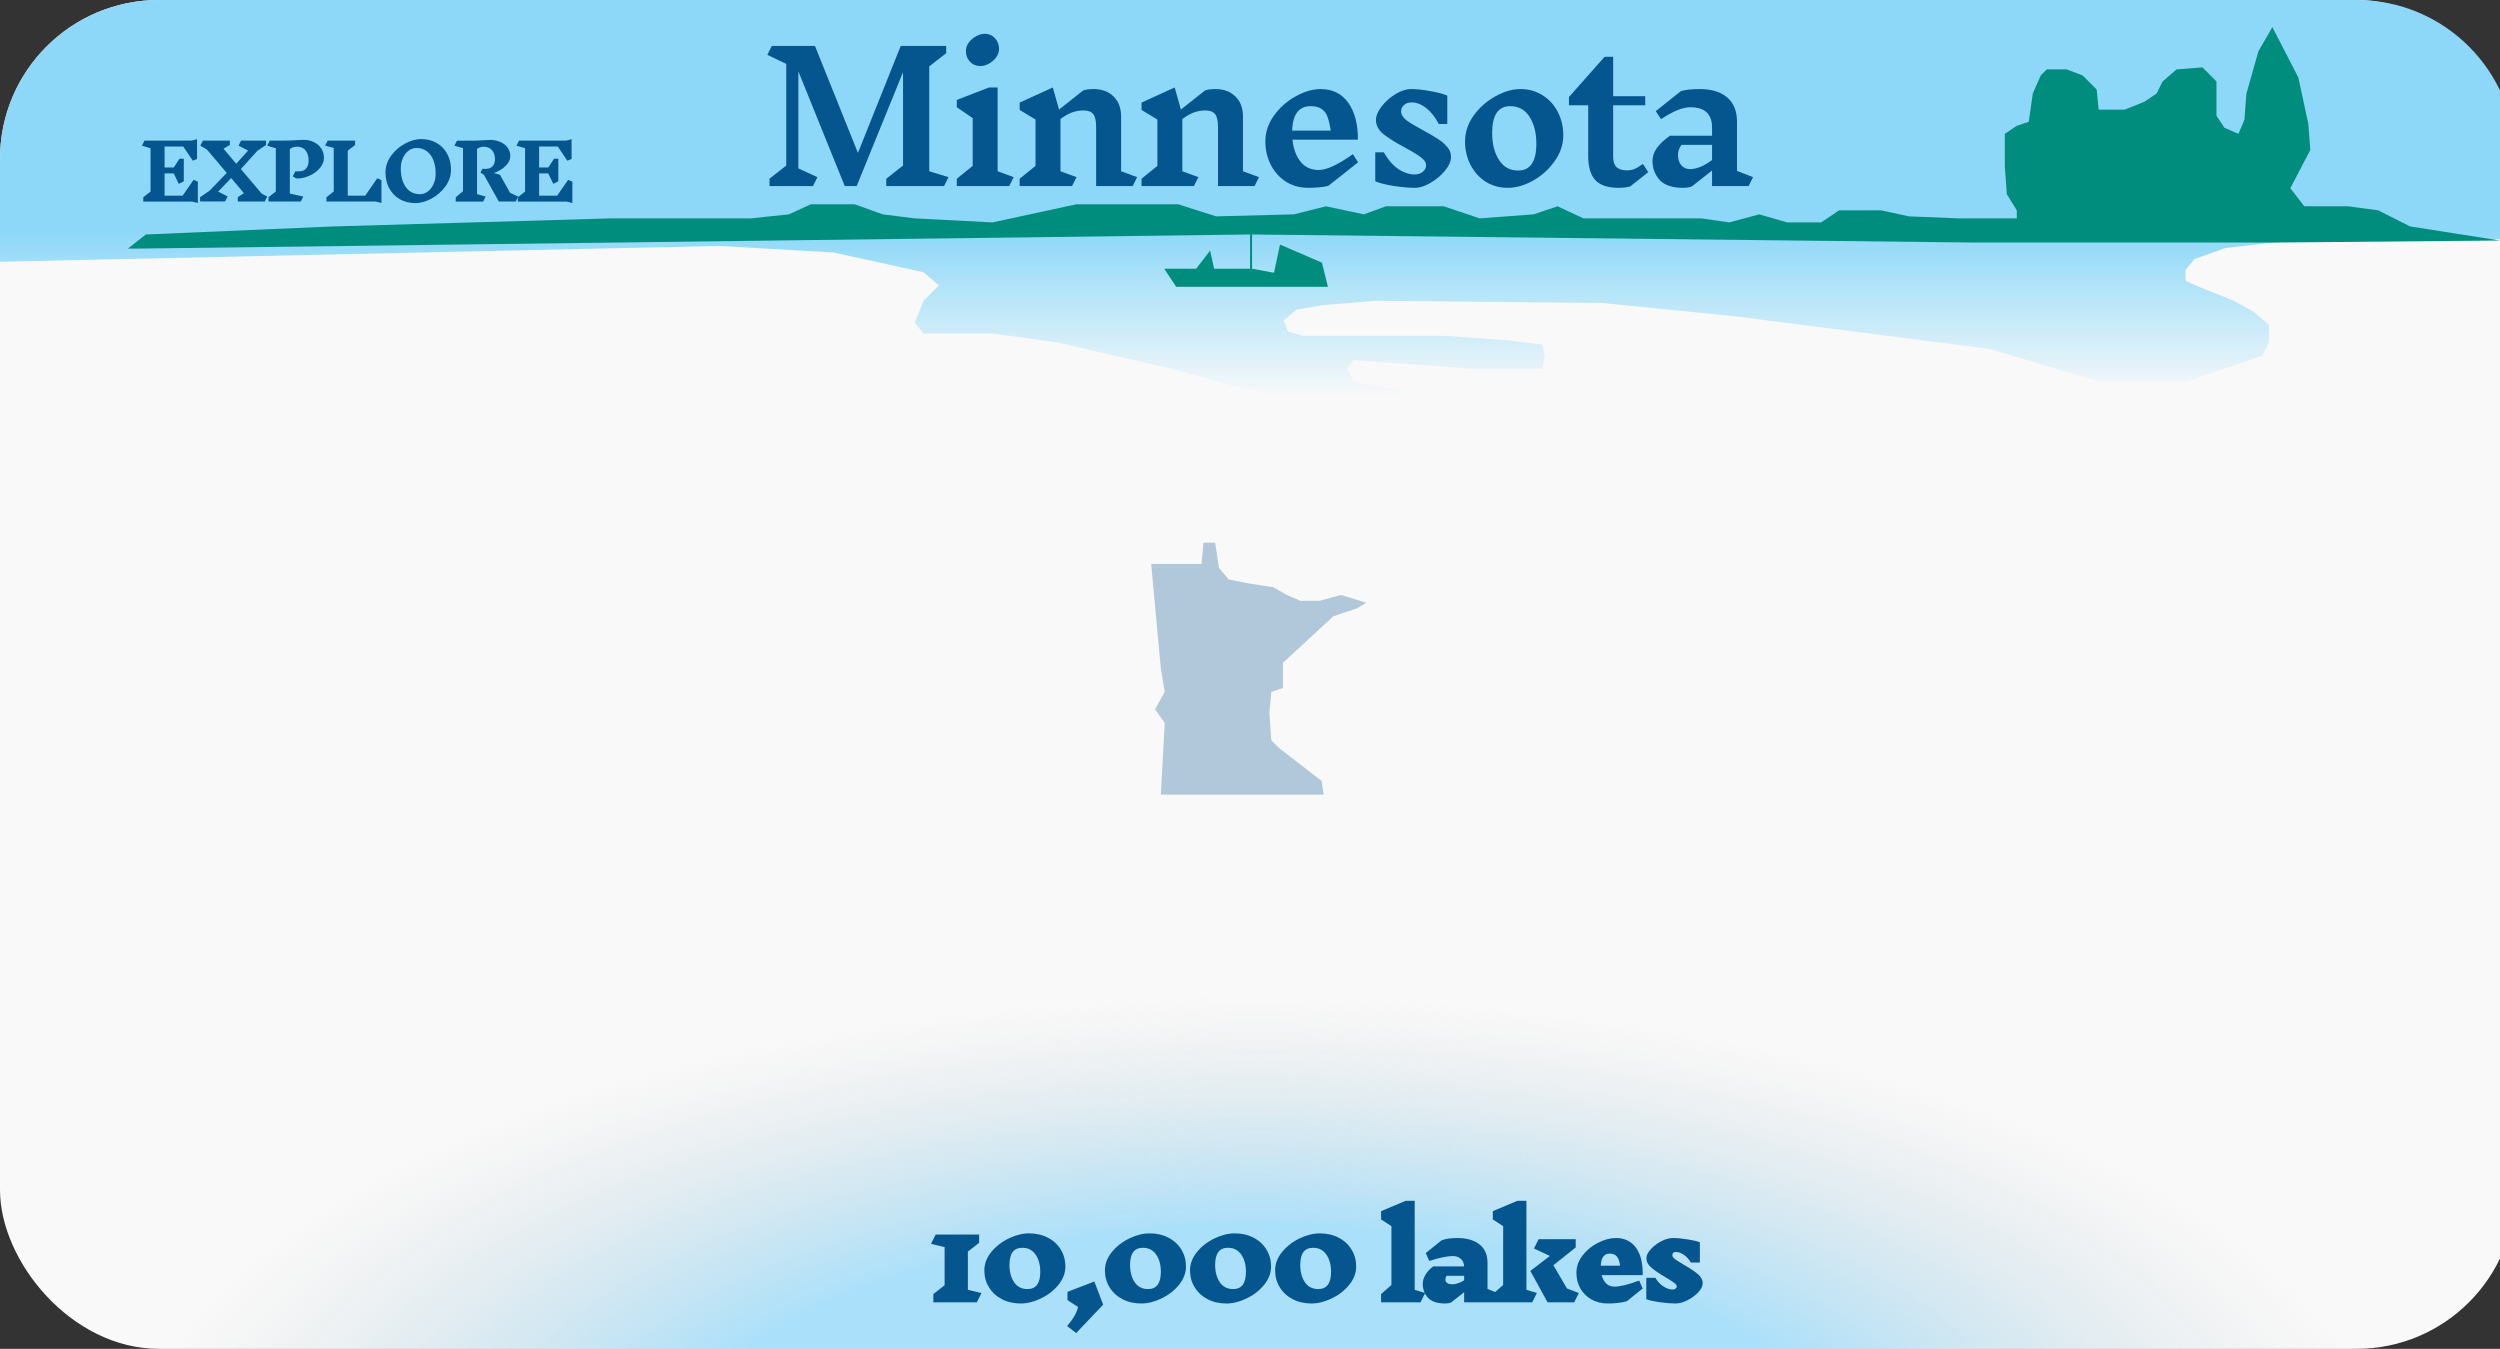 <svg width="645" height="348" viewBox="0 0 645 348" fill="none" xmlns="http://www.w3.org/2000/svg">
<rect x="0" y="0" width="645" height="348" fill="#333333" stroke="none"/>
<rect width="649" height="348" rx="41" fill="#F9F9F9"/>
<path fill-rule="evenodd" clip-rule="evenodd" d="M605.286 348H43.714C78.013 295.507 190.735 257 324.5 257C458.265 257 570.987 295.507 605.286 348Z" fill="url(#paint0_radial_1057_531)"/>
<path d="M252.02 336H240.8V333.87L243.71 331.59V321.75L240.2 320.91L241.4 318.51H252.62V320.64L249.71 322.92V332.76L253.22 333.6L252.02 336ZM265.48 318.21C267.3 318.21 268.92 318.58 270.34 319.32C271.78 320.06 272.89 321.08 273.67 322.38C274.47 323.68 274.87 325.13 274.87 326.73C274.87 328.45 274.26 330.05 273.04 331.53C271.84 332.99 270.34 334.15 268.54 335.01C266.74 335.87 265.01 336.3 263.35 336.3C261.53 336.3 259.91 335.93 258.49 335.19C257.07 334.45 255.96 333.43 255.16 332.13C254.36 330.83 253.96 329.38 253.96 327.78C253.96 326.06 254.56 324.47 255.76 323.01C256.98 321.53 258.49 320.36 260.29 319.5C262.09 318.64 263.82 318.21 265.48 318.21ZM263.74 321.93C261.54 321.93 260.44 323.4 260.44 326.34C260.44 328.14 260.84 329.63 261.64 330.81C262.44 331.99 263.59 332.58 265.09 332.58C267.29 332.58 268.39 331.1 268.39 328.14C268.39 326.34 267.99 324.86 267.19 323.7C266.39 322.52 265.24 321.93 263.74 321.93ZM277.656 343.92L275.316 342.12C276.156 341.12 276.786 340.25 277.206 339.51C277.646 338.77 277.956 338 278.136 337.2L275.406 335.43V333.3L282.336 330.63L284.616 336.6L277.656 343.92ZM296.59 318.21C298.41 318.21 300.03 318.58 301.45 319.32C302.89 320.06 304 321.08 304.78 322.38C305.58 323.68 305.98 325.13 305.98 326.73C305.98 328.45 305.37 330.05 304.15 331.53C302.95 332.99 301.45 334.15 299.65 335.01C297.85 335.87 296.12 336.3 294.46 336.3C292.64 336.3 291.02 335.93 289.6 335.19C288.18 334.45 287.07 333.43 286.27 332.13C285.47 330.83 285.07 329.38 285.07 327.78C285.07 326.06 285.67 324.47 286.87 323.01C288.09 321.53 289.6 320.36 291.4 319.5C293.2 318.64 294.93 318.21 296.59 318.21ZM294.85 321.93C292.65 321.93 291.55 323.4 291.55 326.34C291.55 328.14 291.95 329.63 292.75 330.81C293.55 331.99 294.7 332.58 296.2 332.58C298.4 332.58 299.5 331.1 299.5 328.14C299.5 326.34 299.1 324.86 298.3 323.7C297.5 322.52 296.35 321.93 294.85 321.93ZM318.546 318.21C320.366 318.21 321.986 318.58 323.406 319.32C324.846 320.06 325.956 321.08 326.736 322.38C327.536 323.68 327.936 325.13 327.936 326.73C327.936 328.45 327.326 330.05 326.106 331.53C324.906 332.99 323.406 334.15 321.606 335.01C319.806 335.87 318.076 336.3 316.416 336.3C314.596 336.3 312.976 335.93 311.556 335.19C310.136 334.45 309.026 333.43 308.226 332.13C307.426 330.83 307.026 329.38 307.026 327.78C307.026 326.06 307.626 324.47 308.826 323.01C310.046 321.53 311.556 320.36 313.356 319.5C315.156 318.64 316.886 318.21 318.546 318.21ZM316.806 321.93C314.606 321.93 313.506 323.4 313.506 326.34C313.506 328.14 313.906 329.63 314.706 330.81C315.506 331.99 316.656 332.58 318.156 332.58C320.356 332.58 321.456 331.1 321.456 328.14C321.456 326.34 321.056 324.86 320.256 323.7C319.456 322.52 318.306 321.93 316.806 321.93ZM340.502 318.21C342.322 318.21 343.942 318.58 345.362 319.32C346.802 320.06 347.912 321.08 348.692 322.38C349.492 323.68 349.892 325.13 349.892 326.73C349.892 328.45 349.282 330.05 348.062 331.53C346.862 332.99 345.362 334.15 343.562 335.01C341.762 335.87 340.032 336.3 338.372 336.3C336.552 336.3 334.932 335.93 333.512 335.19C332.092 334.45 330.982 333.43 330.182 332.13C329.382 330.83 328.982 329.38 328.982 327.78C328.982 326.06 329.582 324.47 330.782 323.01C332.002 321.53 333.512 320.36 335.312 319.5C337.112 318.64 338.842 318.21 340.502 318.21ZM338.762 321.93C336.562 321.93 335.462 323.4 335.462 326.34C335.462 328.14 335.862 329.63 336.662 330.81C337.462 331.99 338.612 332.58 340.112 332.58C342.312 332.58 343.412 331.1 343.412 328.14C343.412 326.34 343.012 324.86 342.212 323.7C341.412 322.52 340.262 321.93 338.762 321.93ZM366.488 336H356.318V333.87L358.988 331.53V316.35L356.318 314.61V312.48L362.648 309.81H364.988V332.76L367.688 333.6L366.488 336ZM385.25 336H377.75V333.39L374.36 336.06C373.96 336.22 373.46 336.3 372.86 336.3C370.82 336.3 369.34 335.81 368.42 334.83C367.52 333.83 367.07 332.63 367.07 331.23C367.07 330.43 367.3 329.65 367.76 328.89C368.22 328.11 368.89 327.39 369.77 326.73H377.75C377.69 325.85 377.39 325.19 376.85 324.75C376.31 324.29 375.63 324.06 374.81 324.06C373.43 324.06 371.41 324.48 368.75 325.32L367.85 323.28L371.96 319.98C373.06 319.6 374.38 319.41 375.92 319.41C378.4 319.41 380.33 319.96 381.71 321.06C383.09 322.14 383.78 323.73 383.78 325.83V332.55L386.45 333.6L385.25 336ZM374.69 331.35C375.57 331.35 376.59 331.01 377.75 330.33V329.16H373.19C373.09 329.34 373.02 329.5 372.98 329.64C372.94 329.76 372.92 329.92 372.92 330.12C372.92 330.5 373.07 330.8 373.37 331.02C373.69 331.24 374.14 331.35 374.72 331.35H374.69ZM396.512 333.6L395.312 336H385.142V333.87L387.812 331.53V316.35L385.142 314.61V312.48L391.472 309.81H393.812V332.76L396.512 333.6ZM406.142 336H399.272L394.832 327.9L399.872 324.03L395.762 322.11L396.962 319.71H406.532V321.84L400.772 326.43L404.282 332.43L407.342 333.6L406.142 336ZM416.913 319.41C419.133 319.41 420.853 320.24 422.073 321.9C423.293 323.56 423.873 325.92 423.813 328.98H413.223C413.463 329.9 413.863 330.63 414.423 331.17C414.983 331.69 415.693 331.95 416.553 331.95C417.973 331.95 420.093 331.43 422.913 330.39L423.813 332.43L419.703 335.73C418.343 336.11 416.713 336.3 414.813 336.3C413.253 336.3 411.853 335.96 410.613 335.28C409.393 334.58 408.433 333.63 407.733 332.43C407.053 331.21 406.713 329.86 406.713 328.38C406.713 326.78 407.243 325.29 408.303 323.91C409.363 322.53 410.693 321.44 412.293 320.64C413.893 319.82 415.443 319.41 416.943 319.41H416.913ZM415.323 323.43C414.583 323.43 414.023 323.69 413.643 324.21C413.263 324.71 413.053 325.49 413.013 326.55H417.963C417.863 325.49 417.603 324.71 417.183 324.21C416.763 323.69 416.133 323.43 415.293 323.43H415.323ZM432.6 331.86C432.6 331.58 432.37 331.28 431.91 330.96C431.47 330.62 430.76 330.16 429.78 329.58C428.2 328.66 426.97 327.83 426.09 327.09C425.21 326.35 424.77 325.53 424.77 324.63C424.77 323.91 425.14 323.14 425.88 322.32C426.62 321.5 427.52 320.81 428.58 320.25C429.66 319.69 430.65 319.41 431.55 319.41C432.65 319.41 433.93 319.53 435.39 319.77C436.85 319.99 437.91 320.24 438.57 320.52V325.74H436.23C435.75 324.9 435.16 324.24 434.46 323.76C433.76 323.26 433.05 323.01 432.33 323.01C432.05 323.01 431.83 323.09 431.67 323.25C431.53 323.41 431.46 323.61 431.46 323.85C431.46 324.17 431.69 324.51 432.15 324.87C432.63 325.21 433.38 325.68 434.4 326.28C435.94 327.16 437.14 327.96 438 328.68C438.86 329.4 439.29 330.2 439.29 331.08C439.29 331.82 438.91 332.6 438.15 333.42C437.39 334.22 436.46 334.9 435.36 335.46C434.26 336.02 433.25 336.3 432.33 336.3C431.17 336.3 429.79 336.19 428.19 335.97C426.59 335.73 425.44 335.47 424.74 335.19V329.67H427.08C427.64 330.61 428.33 331.35 429.15 331.89C429.97 332.43 430.78 332.7 431.58 332.7C431.88 332.7 432.12 332.62 432.3 332.46C432.5 332.3 432.6 332.1 432.6 331.86Z" fill="#05568E"/>
<path fill-rule="evenodd" clip-rule="evenodd" d="M0 67.536L185.614 63.446L215.06 65.145L238.277 70.24L242.241 73.636L238.277 77.599L236.012 83.26L238.277 86.091H244.506H256.398L272.819 88.355L302.265 95.149L322.651 100.81L349.265 111L362.289 106.471V100.81L349.265 98.545L347.566 95.149L349.265 92.884L379.843 95.149H397.964L398.53 91.752L397.964 88.921L388.904 87.789L373.048 86.657H345.301H336.241L332.277 85.525L331.145 82.694L334.542 79.864L341.337 78.731L354.928 77.599L413.253 78.165L447.229 81.562L513.482 90.054L541.795 98.545H563.88L583.699 91.752L585.398 88.355V83.826L581.434 80.43L576.337 77.599L567.843 74.203L563.88 72.504V69.674L566.145 66.843L574.072 64.012L593.325 61.748H649V41C649 18.356 630.644 0 608 0H41C18.356 0 0 18.356 0 41V67.536Z" fill="url(#paint1_linear_1057_531)"/>
<path d="M243.564 48H228.66V46.114L232.984 42.71V18.606L221.024 48H217.942L205.982 18.422V43.446L210.904 45.7L209.754 48H198.53V46.114L202.854 42.71V16.49L197.978 14.144L199.128 11.844H210.26L221.346 39.444L232.386 11.844H244.116V13.73L239.746 17.134V44.182L244.714 45.7L243.564 48ZM260.381 48H246.857V46.114L250.951 42.802V30.474L246.857 27.668V25.782L255.183 22.562H257.391V44.182L261.531 45.7L260.381 48ZM254.033 8.716C255.106 8.716 255.996 9.099 256.701 9.866C257.406 10.602 257.759 11.522 257.759 12.626C257.759 13.393 257.498 14.129 256.977 14.834C256.486 15.509 255.858 16.045 255.091 16.444C254.355 16.843 253.634 17.042 252.929 17.042C251.856 17.042 250.966 16.674 250.261 15.938C249.556 15.202 249.203 14.282 249.203 13.178C249.203 12.381 249.448 11.645 249.939 10.97C250.46 10.295 251.089 9.759 251.825 9.36C252.592 8.931 253.328 8.716 254.033 8.716ZM292.234 48H282.804V32.82C282.804 31.195 282.559 30.075 282.068 29.462C281.577 28.818 280.719 28.496 279.492 28.496C278.572 28.496 277.652 28.649 276.732 28.956C275.812 29.263 274.769 29.845 273.604 30.704V44.182L277.744 45.7L276.594 48H263.07V46.114L267.164 42.802V30.842L263.07 28.358V26.472L271.626 22.562L273.236 28.266L279.446 23.344C280.09 23.099 280.979 22.976 282.114 22.976C284.291 22.976 286.024 23.62 287.312 24.908C288.6 26.165 289.244 27.883 289.244 30.06V44.182L293.384 45.7L292.234 48ZM323.676 48H314.246V32.82C314.246 31.195 314.001 30.075 313.51 29.462C313.019 28.818 312.161 28.496 310.934 28.496C310.014 28.496 309.094 28.649 308.174 28.956C307.254 29.263 306.211 29.845 305.046 30.704V44.182L309.186 45.7L308.036 48H294.512V46.114L298.606 42.802V30.842L294.512 28.358V26.472L303.068 22.562L304.678 28.266L310.888 23.344C311.532 23.099 312.421 22.976 313.556 22.976C315.733 22.976 317.466 23.62 318.754 24.908C320.042 26.165 320.686 27.883 320.686 30.06V44.182L324.826 45.7L323.676 48ZM342.701 47.954C341.29 48.291 339.557 48.46 337.503 48.46C335.387 48.46 333.485 47.939 331.799 46.896C330.143 45.823 328.839 44.381 327.889 42.572C326.938 40.732 326.463 38.708 326.463 36.5C326.463 34.108 327.199 31.885 328.671 29.83C330.173 27.745 332.044 26.089 334.283 24.862C336.521 23.605 338.683 22.976 340.769 22.976C343.805 22.976 346.166 24.157 347.853 26.518C349.539 28.879 350.367 32.053 350.337 36.04H333.455C333.7 38.371 334.39 40.257 335.525 41.698C336.69 43.139 338.254 43.86 340.217 43.86C342.271 43.86 345.215 42.495 349.049 39.766L350.383 41.882L342.701 47.954ZM338.147 27.392C335.111 27.392 333.516 29.493 333.363 33.694H343.345C343.099 32.191 342.823 31.026 342.517 30.198C342.241 29.339 341.75 28.665 341.045 28.174C340.37 27.653 339.404 27.392 338.147 27.392ZM367.927 42.664C367.927 41.928 367.467 41.223 366.547 40.548C365.657 39.873 364.293 39.045 362.453 38.064C360.061 36.776 358.221 35.626 356.933 34.614C355.645 33.571 355.001 32.36 355.001 30.98C355.001 29.876 355.491 28.695 356.473 27.438C357.454 26.181 358.65 25.123 360.061 24.264C361.502 23.405 362.821 22.976 364.017 22.976C365.489 22.976 367.191 23.16 369.123 23.528C371.085 23.865 372.511 24.249 373.401 24.678V31.992H371.193C370.303 30.244 369.23 28.879 367.973 27.898C366.746 26.917 365.489 26.426 364.201 26.426C363.373 26.426 362.713 26.656 362.223 27.116C361.732 27.545 361.487 28.082 361.487 28.726C361.487 29.554 361.947 30.321 362.867 31.026C363.817 31.731 365.243 32.59 367.145 33.602C368.739 34.461 369.997 35.197 370.917 35.81C371.867 36.393 372.68 37.083 373.355 37.88C374.029 38.647 374.367 39.505 374.367 40.456C374.367 41.591 373.845 42.787 372.803 44.044C371.791 45.271 370.549 46.313 369.077 47.172C367.635 48.031 366.301 48.46 365.075 48.46C363.48 48.46 361.594 48.291 359.417 47.954C357.27 47.586 355.737 47.187 354.817 46.758V39.306H357.025C358.037 41.115 359.248 42.526 360.659 43.538C362.1 44.519 363.541 45.01 364.983 45.01C365.841 45.01 366.547 44.78 367.099 44.32C367.651 43.86 367.927 43.308 367.927 42.664ZM392.288 22.976C394.404 22.976 396.305 23.513 397.992 24.586C399.679 25.629 400.982 27.055 401.902 28.864C402.853 30.673 403.328 32.682 403.328 34.89C403.328 37.282 402.577 39.521 401.074 41.606C399.602 43.691 397.747 45.363 395.508 46.62C393.269 47.847 391.107 48.46 389.022 48.46C386.906 48.46 385.005 47.939 383.318 46.896C381.662 45.823 380.359 44.381 379.408 42.572C378.457 40.732 377.982 38.708 377.982 36.5C377.982 34.108 378.718 31.885 380.19 29.83C381.693 27.745 383.563 26.089 385.802 24.862C388.041 23.605 390.203 22.976 392.288 22.976ZM389.62 27.392C388.087 27.392 386.921 27.975 386.124 29.14C385.357 30.305 384.974 32.023 384.974 34.292C384.974 37.083 385.557 39.398 386.722 41.238C387.887 43.078 389.543 43.998 391.69 43.998C394.818 43.998 396.382 41.683 396.382 37.052C396.382 34.292 395.799 31.992 394.634 30.152C393.469 28.312 391.797 27.392 389.62 27.392ZM420.609 48.092C419.781 48.337 418.769 48.46 417.573 48.46C414.843 48.46 412.85 47.801 411.593 46.482C410.366 45.133 409.753 43.063 409.753 40.272V27.162H404.785V25.046L413.985 14.65H416.193V24.816H424.473V27.162H416.193V40.456C416.193 41.683 416.484 42.572 417.067 43.124C417.68 43.676 418.585 43.952 419.781 43.952C420.425 43.952 421.038 43.845 421.621 43.63C422.234 43.385 422.985 42.94 423.875 42.296L425.255 44.412L420.609 48.092ZM451.139 48H441.709V43.998L436.511 48.092C435.898 48.337 435.131 48.46 434.211 48.46C431.451 48.46 429.442 47.785 428.185 46.436C426.958 45.056 426.345 43.4 426.345 41.468C426.345 40.333 426.728 39.229 427.495 38.156C428.292 37.052 429.412 36.009 430.853 35.028H441.709V32.912C441.709 29.416 439.838 27.668 436.097 27.668C434.134 27.668 431.62 28.695 428.553 30.75L427.173 28.68L433.705 23.482C434.993 23.145 436.603 22.976 438.535 22.976C441.571 22.976 443.932 23.697 445.619 25.138C447.306 26.579 448.149 28.68 448.149 31.44V44.09L452.289 45.7L451.139 48ZM436.005 43.63C437.722 43.63 439.624 42.848 441.709 41.284V37.374H433.843C433.23 38.11 432.923 38.999 432.923 40.042C432.923 41.054 433.199 41.913 433.751 42.618C434.334 43.293 435.085 43.63 436.005 43.63Z" fill="#05568E"/>
<path d="M341.5 205H299.5L300.5 186.5L298 183L300.5 178.5L299.5 172.5L297 145.5H310L310.5 140H313.5L314.5 146.5L317 149.5L322 150.5L328.5 151.5L332 153.5L335.5 155H340.5L346 153.5L352.5 155.5L350 157L344 159L331 171V177.5L328 178.5L327.5 184L328 191L330 193L341 201.5L341.5 205Z" fill="#05568E" fill-opacity="0.3"/>
<path d="M49.6 52.02H36.96V50.9L38.84 49.42V38.24L36.62 37.58L37.28 36.28H49.4L50.84 35.92V41.02L49.74 41.46L47.28 37.8H42.46V43.2H44.84L46.3 40.96H47.42V46.78L46.12 47.44L44.82 44.74H42.46V50.48H47.12L49.94 46.4L51.04 46.86V52.38L49.6 52.02ZM68.306 52H61.346V50.88L62.926 49.84L59.646 45.94L56.286 49.44L58.726 50.68L58.066 51.98H51.626V50.86L54.006 49.26L58.506 44.62L53.366 38.56L51.686 37.58L52.346 36.28H59.306V37.4L57.666 38.36L60.946 42.26L64.006 38.84L61.546 37.58L62.186 36.28H68.646V37.4L66.406 38.9L62.146 43.62L67.506 49.94L68.946 50.7L68.306 52ZM77.321 44.18C78.028 44.18 78.588 43.933 79.001 43.44C79.414 42.947 79.621 42.267 79.621 41.4C79.621 40.347 79.368 39.493 78.861 38.84C78.354 38.173 77.608 37.84 76.621 37.84C75.968 37.84 75.354 38.04 74.781 38.44V49.94L78.261 50.7L77.601 52H69.281V50.88L71.161 49.4V38.26L68.941 37.58L69.601 36.28H72.921C74.108 36.28 75.274 36.24 76.421 36.16C77.274 36.107 77.901 36.08 78.301 36.08C79.341 36.08 80.261 36.287 81.061 36.7C81.861 37.1 82.481 37.653 82.921 38.36C83.361 39.067 83.581 39.853 83.581 40.72C83.581 41.68 83.214 42.58 82.481 43.42C81.748 44.26 80.821 44.92 79.701 45.4C78.581 45.88 77.488 46.093 76.421 46.04L75.541 45.5L76.201 44.2H77.321V44.18ZM96.981 52H84.221V50.88L86.101 49.4V38.16L83.881 37.58L84.541 36.28H91.621V37.4L89.721 38.88V50.48H94.221L97.321 46L98.421 46.46V52.36L96.981 52ZM108.618 35.88C110.152 35.88 111.505 36.22 112.678 36.9C113.852 37.58 114.758 38.52 115.398 39.72C116.038 40.92 116.358 42.28 116.358 43.8C116.358 45.36 115.872 46.8 114.898 48.12C113.925 49.44 112.718 50.487 111.278 51.26C109.852 52.02 108.492 52.4 107.198 52.4C105.665 52.4 104.312 52.067 103.138 51.4C101.978 50.72 101.072 49.78 100.418 48.58C99.778 47.38 99.458 46.02 99.458 44.5C99.458 42.94 99.938 41.5 100.898 40.18C101.872 38.847 103.078 37.8 104.518 37.04C105.958 36.267 107.325 35.88 108.618 35.88ZM107.458 38.18C106.712 38.18 106.025 38.413 105.398 38.88C104.785 39.347 104.298 39.987 103.938 40.8C103.578 41.613 103.398 42.527 103.398 43.54C103.398 44.74 103.578 45.84 103.938 46.84C104.312 47.827 104.865 48.62 105.598 49.22C106.345 49.807 107.265 50.1 108.358 50.1C109.092 50.1 109.765 49.867 110.378 49.4C111.005 48.933 111.498 48.293 111.858 47.48C112.218 46.667 112.398 45.753 112.398 44.74C112.398 43.527 112.218 42.427 111.858 41.44C111.498 40.453 110.945 39.667 110.198 39.08C109.465 38.48 108.552 38.18 107.458 38.18ZM133.038 52H128.698L124.838 45.08L123.958 44.54L124.458 43.56H125.378C126.098 43.56 126.664 43.34 127.078 42.9C127.491 42.46 127.698 41.84 127.698 41.04C127.698 40.107 127.444 39.347 126.938 38.76C126.444 38.16 125.718 37.86 124.758 37.86C124.158 37.86 123.598 38.047 123.078 38.42V50.08L125.298 50.72L124.658 52.02H117.578V50.9L119.458 49.32V38.22L117.238 37.6L117.898 36.3H121.218C122.378 36.3 123.518 36.26 124.638 36.18C125.438 36.127 126.038 36.1 126.438 36.1C127.464 36.1 128.371 36.287 129.158 36.66C129.958 37.02 130.571 37.513 130.998 38.14C131.438 38.767 131.658 39.467 131.658 40.24C131.658 41.173 131.244 42.04 130.418 42.84C129.591 43.64 128.584 44.24 127.398 44.64L128.998 45.1L131.598 49.74L133.678 50.7L133.038 52ZM146.231 52.02H133.591V50.9L135.471 49.42V38.24L133.251 37.58L133.911 36.28H146.031L147.471 35.92V41.02L146.371 41.46L143.911 37.8H139.091V43.2H141.471L142.931 40.96H144.051V46.78L142.751 47.44L141.451 44.74H139.091V50.48H143.751L146.571 46.4L147.671 46.86V52.38L146.231 52.02Z" fill="#05568E"/>
<path d="M322.515 60.496L36.091 64.132H33L37.636 60.496L86.061 58.419L157.667 56.341H193.727L203.515 55.302L209.182 52.705H220.515L227.727 55.302L235.97 56.341L256.061 57.38L277.697 52.705H303.97L313.758 55.822L333.848 55.302L342.091 53.225L351.879 55.302L357.545 53.225H372.485L381.758 56.341L395.667 55.302L401.848 53.225L408.545 56.341H415.758H438.939L446.151 57.38L453.879 55.302L461.091 57.38H469.848L474.485 54.264H485.303L492.515 55.822L505.394 56.341H520.333V54.264L517.758 50.108L517.242 42.837V37.643V34.527L520.333 32.45L523.424 31.411L524.455 24.14L526.515 19.465L528.061 17.907H533.212L537.333 19.465L540.939 23.101L541.455 28.295H548.151L553.303 26.217L556.394 24.14L557.939 21.023L561.545 17.907L568.242 17.388L571.848 21.023V29.853L573.909 32.969L577.515 34.527L579.061 30.892L579.576 24.14L582.667 13.233L586.273 7L592.97 19.985L595.545 31.93L596.061 38.682L590.909 48.55L594.515 53.225H605.848L613.576 54.264L621.818 58.419L645 62.054L587.303 62.574H509.515L323.03 60.496V69.326L328.697 70.364L330.242 63.093L341.061 67.767L342.606 74H303.455L300.364 69.326H308.606L312.212 64.651L313.242 69.326H322.515V60.496Z" fill="#018D7E"/>
<defs>
<radialGradient id="paint0_radial_1057_531" cx="0" cy="0" r="1" gradientUnits="userSpaceOnUse" gradientTransform="translate(324.5 381.583) rotate(90) scale(124.583 291.5)">
<stop offset="0.521" stop-color="#AAE0FA"/>
<stop offset="1" stop-color="#D9D9D9" stop-opacity="0"/>
</radialGradient>
<linearGradient id="paint1_linear_1057_531" x1="323.5" y1="-26" x2="323.5" y2="111" gradientUnits="userSpaceOnUse">
<stop offset="0.625" stop-color="#8DD8F8"/>
<stop offset="0.938" stop-color="#8DD8F8" stop-opacity="0"/>
</linearGradient>
</defs>
</svg>
